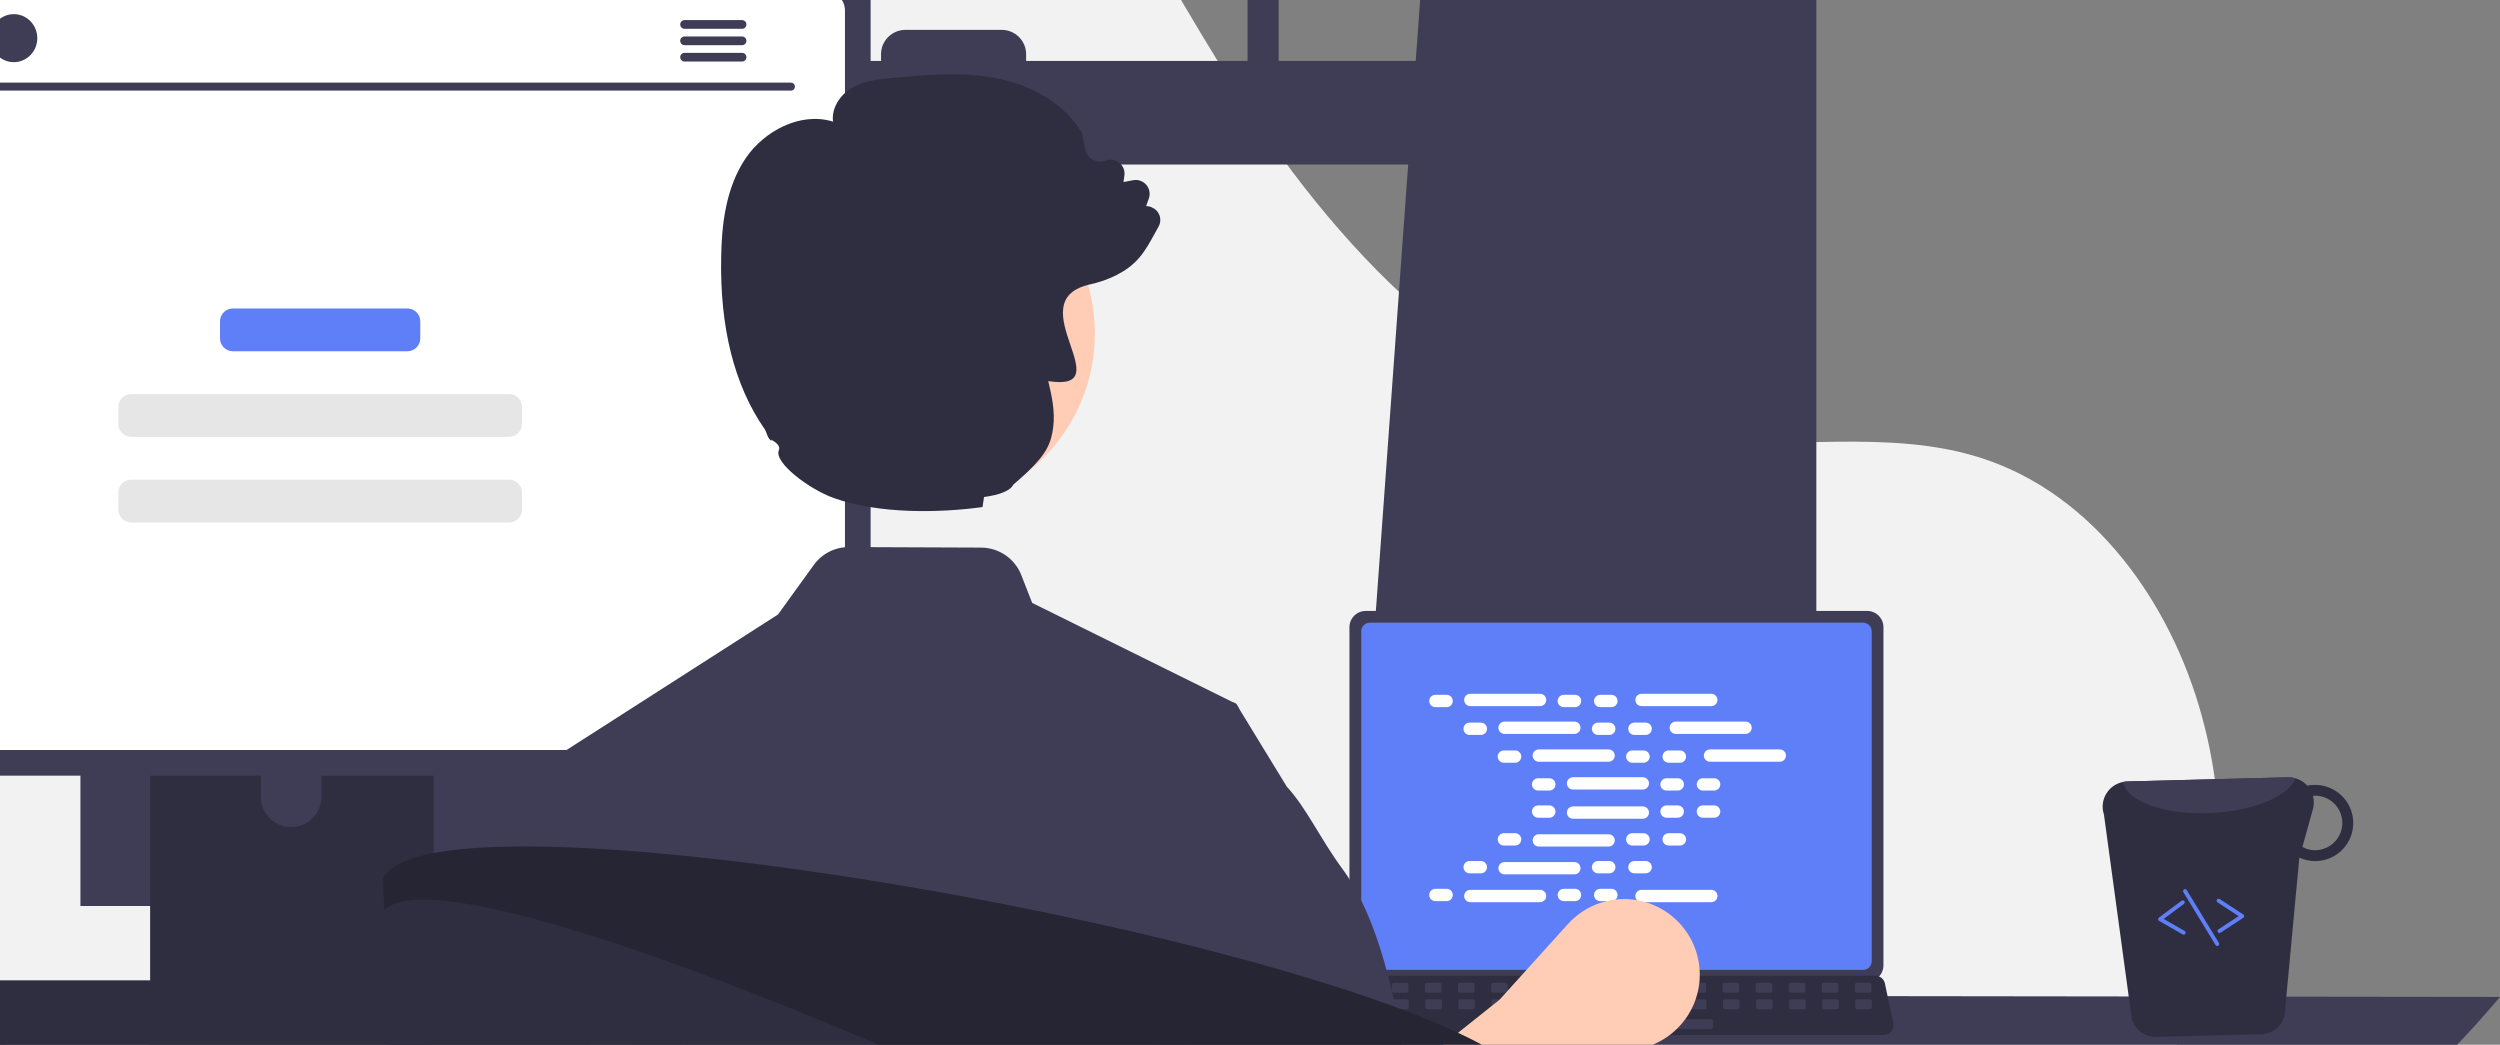 <svg width="548" height="229" viewBox="0 0 548 229" fill="none" xmlns="http://www.w3.org/2000/svg">
<rect x="0" y="0" width="548" height="229" fill="#808080" stroke="none"/>
<g clip-path="url(#clip0_11703_4421)">
<path d="M442.952 272.034C477.302 245.886 493.708 201.947 483.437 160.032C483.182 158.991 482.912 157.952 482.629 156.915C475.82 132.035 458.973 108.388 434.42 100.438C413.804 93.763 391.301 98.896 369.793 96.242C327.572 91.031 294.84 56.89 271.808 21.143C248.776 -14.603 231.075 -54.616 200.471 -84.147C150.025 -132.825 67.735 -143.306 5.189 -111.62C-57.357 -79.934 -97.198 -9.637 -95.499 60.423C-93.799 130.484 -52.183 197.466 8.254 233.005C30.457 246.06 56.136 255.309 81.691 252.072C103.866 249.264 124.014 237.357 146.084 233.821C180.783 228.263 215.261 243.943 245.274 262.214C275.286 280.485 304.276 302.142 338.38 310.612C371.496 318.837 412.523 295.197 442.952 272.034Z" fill="#F2F2F2"/>
<path d="M393.598 -110.148C392.844 -110.65 392.083 -111.126 391.33 -111.61C369.563 -125.523 346.233 -136.826 321.821 -145.285L316.16 -67.245H280.276V-156.677C278.017 -157.144 275.741 -157.585 273.465 -158V-67.245H230.821C207.345 -67.245 184.831 -76.565 168.231 -93.155C151.631 -109.745 142.306 -132.246 142.306 -155.708C140.021 -155.215 137.753 -154.687 135.485 -154.125V-67.245H100.752L95.36 -141.66C70.273 -132.045 46.457 -119.4 24.441 -104.007C24.06 -103.747 23.679 -103.479 23.307 -103.22C21.394 -101.879 19.507 -100.512 17.629 -99.128V198.594H119.993L118.184 173.553L108.23 36.062H308.674L298.72 173.553L296.911 198.594H398.141V-107.138C396.635 -108.159 395.121 -109.162 393.598 -110.148ZM135.485 13.355H106.586L101.246 -60.429H135.485V13.355ZM273.465 13.355H224.927V11.894C224.927 11.191 224.788 10.495 224.519 9.846C224.25 9.197 223.855 8.607 223.357 8.111C222.86 7.614 222.269 7.22 221.619 6.952C220.969 6.684 220.273 6.547 219.57 6.548H198.468C197.766 6.548 197.07 6.686 196.421 6.954C195.772 7.223 195.182 7.617 194.686 8.113C194.189 8.61 193.795 9.199 193.526 9.848C193.257 10.496 193.119 11.192 193.12 11.894V13.355H142.306V-60.429H273.465V13.355ZM280.276 13.355V-60.429H315.667L310.327 13.355H280.276Z" fill="#3F3D56"/>
<path d="M-133 217.659C-125.481 226.563 -117.349 234.931 -108.662 242.701L523.662 243.566C532.349 235.796 540.481 227.428 548 218.524L-133 217.659Z" fill="#3F3D56"/>
<path d="M295.799 137.475V211.608C295.8 212.553 296.175 213.459 296.844 214.127C297.512 214.795 298.419 215.17 299.364 215.171H409.287C410.233 215.17 411.139 214.795 411.808 214.127C412.476 213.459 412.852 212.553 412.853 211.608V137.475C412.85 136.531 412.474 135.626 411.806 134.959C411.137 134.292 410.232 133.917 409.287 133.916H299.364C298.419 133.917 297.514 134.292 296.846 134.959C296.177 135.626 295.801 136.531 295.799 137.475Z" fill="#3F3D56"/>
<path d="M298.379 138.397V210.694C298.38 211.199 298.581 211.683 298.938 212.04C299.295 212.396 299.779 212.597 300.284 212.598H408.374C408.879 212.597 409.363 212.396 409.72 212.04C410.077 211.683 410.278 211.199 410.279 210.694V138.397C410.279 137.892 410.078 137.407 409.721 137.05C409.364 136.692 408.879 136.49 408.374 136.489H300.284C299.779 136.49 299.294 136.692 298.937 137.05C298.58 137.407 298.379 137.892 298.379 138.397Z" fill="#5F7FF8"/>
<path d="M293.501 226.066C293.702 226.318 293.958 226.522 294.249 226.661C294.541 226.801 294.86 226.872 295.183 226.87H412.885C413.207 226.87 413.525 226.798 413.815 226.659C414.106 226.521 414.362 226.319 414.564 226.069C414.767 225.82 414.912 225.528 414.987 225.215C415.063 224.902 415.068 224.577 415.002 224.262L413.175 215.588C413.099 215.235 412.936 214.906 412.701 214.631C412.465 214.356 412.165 214.145 411.826 214.016C411.582 213.92 411.321 213.871 411.058 213.871H297.003C296.74 213.871 296.479 213.92 296.234 214.016C295.896 214.145 295.595 214.356 295.36 214.631C295.124 214.906 294.961 215.235 294.885 215.588L293.058 224.262C292.993 224.577 292.999 224.902 293.076 225.214C293.152 225.526 293.297 225.817 293.501 226.066Z" fill="#2F2E41"/>
<path d="M407.02 217.607H409.8C410.034 217.607 410.223 217.418 410.223 217.185V215.856C410.223 215.623 410.034 215.434 409.8 215.434H407.02C406.787 215.434 406.597 215.623 406.597 215.856V217.185C406.597 217.418 406.787 217.607 407.02 217.607Z" fill="#3F3D56"/>
<path d="M399.77 217.607H402.55C402.783 217.607 402.973 217.418 402.973 217.185V215.856C402.973 215.623 402.783 215.434 402.55 215.434H399.77C399.537 215.434 399.347 215.623 399.347 215.856V217.185C399.347 217.418 399.537 217.607 399.77 217.607Z" fill="#3F3D56"/>
<path d="M392.518 217.607H395.298C395.532 217.607 395.721 217.418 395.721 217.185V215.856C395.721 215.623 395.532 215.434 395.298 215.434H392.518C392.285 215.434 392.096 215.623 392.096 215.856V217.185C392.096 217.418 392.285 217.607 392.518 217.607Z" fill="#3F3D56"/>
<path d="M385.268 217.607H388.048C388.282 217.607 388.471 217.418 388.471 217.185V215.856C388.471 215.623 388.282 215.434 388.048 215.434H385.268C385.035 215.434 384.846 215.623 384.846 215.856V217.185C384.846 217.418 385.035 217.607 385.268 217.607Z" fill="#3F3D56"/>
<path d="M378.018 217.607H380.798C381.032 217.607 381.221 217.418 381.221 217.185V215.855C381.221 215.622 381.032 215.433 380.798 215.433H378.018C377.785 215.433 377.596 215.622 377.596 215.855V217.185C377.596 217.418 377.785 217.607 378.018 217.607Z" fill="#3F3D56"/>
<path d="M370.768 217.607H373.548C373.782 217.607 373.971 217.418 373.971 217.185V215.856C373.971 215.623 373.782 215.434 373.548 215.434H370.768C370.535 215.434 370.346 215.623 370.346 215.856V217.185C370.346 217.418 370.535 217.607 370.768 217.607Z" fill="#3F3D56"/>
<path d="M363.518 217.607H366.298C366.532 217.607 366.721 217.418 366.721 217.185V215.856C366.721 215.623 366.532 215.434 366.298 215.434H363.518C363.285 215.434 363.096 215.623 363.096 215.856V217.185C363.096 217.418 363.285 217.607 363.518 217.607Z" fill="#3F3D56"/>
<path d="M356.266 217.607H359.046C359.28 217.607 359.469 217.418 359.469 217.185V215.856C359.469 215.623 359.28 215.434 359.046 215.434H356.266C356.033 215.434 355.844 215.623 355.844 215.856V217.185C355.844 217.418 356.033 217.607 356.266 217.607Z" fill="#3F3D56"/>
<path d="M349.016 217.607H351.796C352.03 217.607 352.219 217.418 352.219 217.185V215.856C352.219 215.623 352.03 215.434 351.796 215.434H349.016C348.783 215.434 348.594 215.623 348.594 215.856V217.185C348.594 217.418 348.783 217.607 349.016 217.607Z" fill="#3F3D56"/>
<path d="M341.766 217.607H344.546C344.78 217.607 344.969 217.418 344.969 217.185V215.856C344.969 215.623 344.78 215.434 344.546 215.434H341.766C341.533 215.434 341.344 215.623 341.344 215.856V217.185C341.344 217.418 341.533 217.607 341.766 217.607Z" fill="#3F3D56"/>
<path d="M334.516 217.607H337.296C337.53 217.607 337.719 217.418 337.719 217.185V215.855C337.719 215.622 337.53 215.433 337.296 215.433H334.516C334.283 215.433 334.094 215.622 334.094 215.855V217.185C334.094 217.418 334.283 217.607 334.516 217.607Z" fill="#3F3D56"/>
<path d="M327.266 217.607H330.046C330.28 217.607 330.469 217.418 330.469 217.185V215.856C330.469 215.623 330.28 215.434 330.046 215.434H327.266C327.033 215.434 326.844 215.623 326.844 215.856V217.185C326.844 217.418 327.033 217.607 327.266 217.607Z" fill="#3F3D56"/>
<path d="M320.016 217.607H322.796C323.03 217.607 323.219 217.418 323.219 217.185V215.856C323.219 215.623 323.03 215.434 322.796 215.434H320.016C319.783 215.434 319.594 215.623 319.594 215.856V217.185C319.594 217.418 319.783 217.607 320.016 217.607Z" fill="#3F3D56"/>
<path d="M312.764 217.607H315.544C315.778 217.607 315.967 217.418 315.967 217.185V215.856C315.967 215.623 315.778 215.434 315.544 215.434H312.764C312.531 215.434 312.342 215.623 312.342 215.856V217.185C312.342 217.418 312.531 217.607 312.764 217.607Z" fill="#3F3D56"/>
<path d="M305.514 217.607H308.294C308.528 217.607 308.717 217.418 308.717 217.185V215.856C308.717 215.623 308.528 215.434 308.294 215.434H305.514C305.281 215.434 305.092 215.623 305.092 215.856V217.185C305.092 217.418 305.281 217.607 305.514 217.607Z" fill="#3F3D56"/>
<path d="M298.262 217.607H301.042C301.276 217.607 301.465 217.418 301.465 217.185V215.856C301.465 215.623 301.276 215.434 301.042 215.434H298.262C298.029 215.434 297.84 215.623 297.84 215.856V217.185C297.84 217.418 298.029 217.607 298.262 217.607Z" fill="#3F3D56"/>
<path d="M407.104 221.23H409.884C410.117 221.23 410.307 221.041 410.307 220.808V219.478C410.307 219.245 410.117 219.056 409.884 219.056H407.104C406.871 219.056 406.681 219.245 406.681 219.478V220.808C406.681 221.041 406.871 221.23 407.104 221.23Z" fill="#3F3D56"/>
<path d="M399.854 221.23H402.634C402.867 221.23 403.057 221.041 403.057 220.808V219.479C403.057 219.246 402.867 219.057 402.634 219.057H399.854C399.621 219.057 399.431 219.246 399.431 219.479V220.808C399.431 221.041 399.621 221.23 399.854 221.23Z" fill="#3F3D56"/>
<path d="M392.604 221.23H395.384C395.617 221.23 395.807 221.041 395.807 220.808V219.479C395.807 219.246 395.617 219.057 395.384 219.057H392.604C392.371 219.057 392.181 219.246 392.181 219.479V220.808C392.181 221.041 392.371 221.23 392.604 221.23Z" fill="#3F3D56"/>
<path d="M385.352 221.23H388.132C388.366 221.23 388.555 221.041 388.555 220.808V219.479C388.555 219.246 388.366 219.057 388.132 219.057H385.352C385.119 219.057 384.93 219.246 384.93 219.479V220.808C384.93 221.041 385.119 221.23 385.352 221.23Z" fill="#3F3D56"/>
<path d="M378.102 221.23H380.882C381.116 221.23 381.305 221.041 381.305 220.808V219.479C381.305 219.246 381.116 219.057 380.882 219.057H378.102C377.869 219.057 377.68 219.246 377.68 219.479V220.808C377.68 221.041 377.869 221.23 378.102 221.23Z" fill="#3F3D56"/>
<path d="M370.852 221.23H373.632C373.866 221.23 374.055 221.041 374.055 220.808V219.478C374.055 219.245 373.866 219.056 373.632 219.056H370.852C370.619 219.056 370.43 219.245 370.43 219.478V220.808C370.43 221.041 370.619 221.23 370.852 221.23Z" fill="#3F3D56"/>
<path d="M363.602 221.23H366.382C366.615 221.23 366.805 221.041 366.805 220.808V219.478C366.805 219.245 366.615 219.056 366.382 219.056H363.602C363.369 219.056 363.179 219.245 363.179 219.478V220.808C363.179 221.041 363.369 221.23 363.602 221.23Z" fill="#3F3D56"/>
<path d="M356.352 221.23H359.132C359.365 221.23 359.555 221.041 359.555 220.808V219.479C359.555 219.246 359.365 219.057 359.132 219.057H356.352C356.119 219.057 355.93 219.246 355.93 219.479V220.808C355.93 221.041 356.119 221.23 356.352 221.23Z" fill="#3F3D56"/>
<path d="M349.102 221.23H351.882C352.116 221.23 352.305 221.041 352.305 220.808V219.479C352.305 219.246 352.116 219.057 351.882 219.057H349.102C348.869 219.057 348.68 219.246 348.68 219.479V220.808C348.68 221.041 348.869 221.23 349.102 221.23Z" fill="#3F3D56"/>
<path d="M341.85 221.23H344.63C344.864 221.23 345.053 221.041 345.053 220.808V219.479C345.053 219.246 344.864 219.057 344.63 219.057H341.85C341.617 219.057 341.428 219.246 341.428 219.479V220.808C341.428 221.041 341.617 221.23 341.85 221.23Z" fill="#3F3D56"/>
<path d="M334.6 221.23H337.38C337.614 221.23 337.803 221.041 337.803 220.808V219.479C337.803 219.246 337.614 219.057 337.38 219.057H334.6C334.367 219.057 334.178 219.246 334.178 219.479V220.808C334.178 221.041 334.367 221.23 334.6 221.23Z" fill="#3F3D56"/>
<path d="M327.35 221.23H330.13C330.364 221.23 330.553 221.041 330.553 220.808V219.478C330.553 219.245 330.364 219.056 330.13 219.056H327.35C327.117 219.056 326.928 219.245 326.928 219.478V220.808C326.928 221.041 327.117 221.23 327.35 221.23Z" fill="#3F3D56"/>
<path d="M320.1 221.23H322.88C323.114 221.23 323.303 221.041 323.303 220.808V219.478C323.303 219.245 323.114 219.056 322.88 219.056H320.1C319.867 219.056 319.678 219.245 319.678 219.478V220.808C319.678 221.041 319.867 221.23 320.1 221.23Z" fill="#3F3D56"/>
<path d="M312.85 221.23H315.63C315.864 221.23 316.053 221.041 316.053 220.808V219.479C316.053 219.246 315.864 219.057 315.63 219.057H312.85C312.617 219.057 312.428 219.246 312.428 219.479V220.808C312.428 221.041 312.617 221.23 312.85 221.23Z" fill="#3F3D56"/>
<path d="M305.6 221.23H308.38C308.614 221.23 308.803 221.041 308.803 220.808V219.479C308.803 219.246 308.614 219.057 308.38 219.057H305.6C305.367 219.057 305.178 219.246 305.178 219.479V220.808C305.178 221.041 305.367 221.23 305.6 221.23Z" fill="#3F3D56"/>
<path d="M298.348 221.23H301.128C301.362 221.23 301.551 221.041 301.551 220.808V219.479C301.551 219.246 301.362 219.057 301.128 219.057H298.348C298.115 219.057 297.926 219.246 297.926 219.479V220.808C297.926 221.041 298.115 221.23 298.348 221.23Z" fill="#3F3D56"/>
<path d="M346.927 225.578H375.083C375.317 225.578 375.506 225.389 375.506 225.155V223.826C375.506 223.593 375.317 223.404 375.083 223.404H346.927C346.694 223.404 346.504 223.593 346.504 223.826V225.155C346.504 225.389 346.694 225.578 346.927 225.578Z" fill="#3F3D56"/>
<path d="M317.096 152.306H314.634C313.888 152.306 313.283 152.91 313.283 153.656C313.283 154.402 313.888 155.006 314.634 155.006H317.096C317.842 155.006 318.447 154.402 318.447 153.656C318.447 152.91 317.842 152.306 317.096 152.306Z" fill="white"/>
<path d="M345.246 152.306H342.785C342.039 152.306 341.434 152.91 341.434 153.656C341.434 154.402 342.039 155.006 342.785 155.006H345.246C345.992 155.006 346.597 154.402 346.597 153.656C346.597 152.91 345.992 152.306 345.246 152.306Z" fill="white"/>
<path d="M353.221 152.306H350.759C350.013 152.306 349.408 152.91 349.408 153.656C349.408 154.402 350.013 155.006 350.759 155.006H353.221C353.967 155.006 354.572 154.402 354.572 153.656C354.572 152.91 353.967 152.306 353.221 152.306Z" fill="white"/>
<path d="M337.588 152.081H322.291C321.544 152.081 320.939 152.685 320.939 153.431C320.939 154.177 321.544 154.781 322.291 154.781H337.588C338.334 154.781 338.939 154.177 338.939 153.431C338.939 152.685 338.334 152.081 337.588 152.081Z" fill="white"/>
<path d="M375.121 152.081H359.824C359.078 152.081 358.473 152.685 358.473 153.431C358.473 154.177 359.078 154.781 359.824 154.781H375.121C375.867 154.781 376.472 154.177 376.472 153.431C376.472 152.685 375.867 152.081 375.121 152.081Z" fill="white"/>
<path d="M324.603 158.401H322.142C321.396 158.401 320.791 159.005 320.791 159.751C320.791 160.497 321.396 161.102 322.142 161.102H324.603C325.35 161.102 325.955 160.497 325.955 159.751C325.955 159.005 325.35 158.401 324.603 158.401Z" fill="white"/>
<path d="M352.75 158.401H350.289C349.542 158.401 348.938 159.005 348.938 159.751C348.938 160.497 349.542 161.102 350.289 161.102H352.75C353.496 161.102 354.101 160.497 354.101 159.751C354.101 159.005 353.496 158.401 352.75 158.401Z" fill="white"/>
<path d="M360.726 158.401H358.265C357.519 158.401 356.914 159.005 356.914 159.751C356.914 160.497 357.519 161.102 358.265 161.102H360.726C361.473 161.102 362.078 160.497 362.078 159.751C362.078 159.005 361.473 158.401 360.726 158.401Z" fill="white"/>
<path d="M345.095 158.176H329.798C329.052 158.176 328.447 158.78 328.447 159.526C328.447 160.272 329.052 160.876 329.798 160.876H345.095C345.842 160.876 346.447 160.272 346.447 159.526C346.447 158.78 345.842 158.176 345.095 158.176Z" fill="white"/>
<path d="M382.627 158.176H367.33C366.583 158.176 365.979 158.78 365.979 159.526C365.979 160.272 366.583 160.876 367.33 160.876H382.627C383.373 160.876 383.978 160.272 383.978 159.526C383.978 158.78 383.373 158.176 382.627 158.176Z" fill="white"/>
<path d="M332.109 164.496H329.648C328.902 164.496 328.297 165.101 328.297 165.846C328.297 166.592 328.902 167.197 329.648 167.197H332.109C332.855 167.197 333.46 166.592 333.46 165.846C333.46 165.101 332.855 164.496 332.109 164.496Z" fill="white"/>
<path d="M360.258 164.496H357.796C357.05 164.496 356.445 165.101 356.445 165.846C356.445 166.592 357.05 167.197 357.796 167.197H360.258C361.004 167.197 361.609 166.592 361.609 165.846C361.609 165.101 361.004 164.496 360.258 164.496Z" fill="white"/>
<path d="M368.234 164.496H365.773C365.027 164.496 364.422 165.101 364.422 165.846C364.422 166.592 365.027 167.197 365.773 167.197H368.234C368.98 167.197 369.585 166.592 369.585 165.846C369.585 165.101 368.98 164.496 368.234 164.496Z" fill="white"/>
<path d="M352.601 164.271H337.304C336.558 164.271 335.953 164.876 335.953 165.622C335.953 166.368 336.558 166.972 337.304 166.972H352.601C353.347 166.972 353.952 166.368 353.952 165.622C353.952 164.876 353.347 164.271 352.601 164.271Z" fill="white"/>
<path d="M390.133 164.271H374.836C374.089 164.271 373.484 164.876 373.484 165.622C373.484 166.368 374.089 166.972 374.836 166.972H390.133C390.879 166.972 391.484 166.368 391.484 165.622C391.484 164.876 390.879 164.271 390.133 164.271Z" fill="white"/>
<path d="M339.615 170.592H337.154C336.408 170.592 335.803 171.196 335.803 171.942C335.803 172.688 336.408 173.292 337.154 173.292H339.615C340.361 173.292 340.966 172.688 340.966 171.942C340.966 171.196 340.361 170.592 339.615 170.592Z" fill="white"/>
<path d="M367.764 170.592H365.302C364.556 170.592 363.951 171.196 363.951 171.942C363.951 172.688 364.556 173.292 365.302 173.292H367.764C368.51 173.292 369.115 172.688 369.115 171.942C369.115 171.196 368.51 170.592 367.764 170.592Z" fill="white"/>
<path d="M375.738 170.592H373.277C372.531 170.592 371.926 171.196 371.926 171.942C371.926 172.688 372.531 173.292 373.277 173.292H375.738C376.484 173.292 377.089 172.688 377.089 171.942C377.089 171.196 376.484 170.592 375.738 170.592Z" fill="white"/>
<path d="M360.107 170.366H344.81C344.064 170.366 343.459 170.971 343.459 171.717C343.459 172.462 344.064 173.067 344.81 173.067H360.107C360.853 173.067 361.458 172.462 361.458 171.717C361.458 170.971 360.853 170.366 360.107 170.366Z" fill="white"/>
<path d="M345.246 194.829H342.785C342.039 194.829 341.434 195.434 341.434 196.179C341.434 196.925 342.039 197.53 342.785 197.53H345.246C345.992 197.53 346.597 196.925 346.597 196.179C346.597 195.434 345.992 194.829 345.246 194.829Z" fill="white"/>
<path d="M353.221 194.829H350.759C350.013 194.829 349.408 195.434 349.408 196.179C349.408 196.925 350.013 197.53 350.759 197.53H353.221C353.967 197.53 354.572 196.925 354.572 196.179C354.572 195.434 353.967 194.829 353.221 194.829Z" fill="white"/>
<path d="M375.121 195.054H359.824C359.078 195.054 358.473 195.659 358.473 196.405C358.473 197.15 359.078 197.755 359.824 197.755H375.121C375.867 197.755 376.472 197.15 376.472 196.405C376.472 195.659 375.867 195.054 375.121 195.054Z" fill="white"/>
<path d="M317.096 194.829H314.634C313.888 194.829 313.283 195.434 313.283 196.179C313.283 196.925 313.888 197.53 314.634 197.53H317.096C317.842 197.53 318.447 196.925 318.447 196.179C318.447 195.434 317.842 194.829 317.096 194.829Z" fill="white"/>
<path d="M337.588 195.054H322.291C321.544 195.054 320.939 195.659 320.939 196.405C320.939 197.15 321.544 197.755 322.291 197.755H337.588C338.334 197.755 338.939 197.15 338.939 196.405C338.939 195.659 338.334 195.054 337.588 195.054Z" fill="white"/>
<path d="M324.603 188.734H322.142C321.396 188.734 320.791 189.338 320.791 190.084C320.791 190.83 321.396 191.435 322.142 191.435H324.603C325.35 191.435 325.955 190.83 325.955 190.084C325.955 189.338 325.35 188.734 324.603 188.734Z" fill="white"/>
<path d="M352.75 188.734H350.289C349.542 188.734 348.938 189.338 348.938 190.084C348.938 190.83 349.542 191.435 350.289 191.435H352.75C353.496 191.435 354.101 190.83 354.101 190.084C354.101 189.338 353.496 188.734 352.75 188.734Z" fill="white"/>
<path d="M360.726 188.734H358.265C357.519 188.734 356.914 189.338 356.914 190.084C356.914 190.83 357.519 191.435 358.265 191.435H360.726C361.473 191.435 362.078 190.83 362.078 190.084C362.078 189.338 361.473 188.734 360.726 188.734Z" fill="white"/>
<path d="M345.095 188.959H329.798C329.052 188.959 328.447 189.564 328.447 190.309C328.447 191.055 329.052 191.66 329.798 191.66H345.095C345.842 191.66 346.447 191.055 346.447 190.309C346.447 189.564 345.842 188.959 345.095 188.959Z" fill="white"/>
<path d="M332.109 182.639H329.648C328.902 182.639 328.297 183.243 328.297 183.989C328.297 184.735 328.902 185.339 329.648 185.339H332.109C332.855 185.339 333.46 184.735 333.46 183.989C333.46 183.243 332.855 182.639 332.109 182.639Z" fill="white"/>
<path d="M360.258 182.639H357.796C357.05 182.639 356.445 183.243 356.445 183.989C356.445 184.735 357.05 185.339 357.796 185.339H360.258C361.004 185.339 361.609 184.735 361.609 183.989C361.609 183.243 361.004 182.639 360.258 182.639Z" fill="white"/>
<path d="M368.234 182.639H365.773C365.027 182.639 364.422 183.243 364.422 183.989C364.422 184.735 365.027 185.339 365.773 185.339H368.234C368.98 185.339 369.585 184.735 369.585 183.989C369.585 183.243 368.98 182.639 368.234 182.639Z" fill="white"/>
<path d="M352.601 182.864H337.304C336.558 182.864 335.953 183.468 335.953 184.214C335.953 184.96 336.558 185.564 337.304 185.564H352.601C353.347 185.564 353.952 184.96 353.952 184.214C353.952 183.468 353.347 182.864 352.601 182.864Z" fill="white"/>
<path d="M339.615 176.543H337.154C336.408 176.543 335.803 177.148 335.803 177.893C335.803 178.639 336.408 179.244 337.154 179.244H339.615C340.361 179.244 340.966 178.639 340.966 177.893C340.966 177.148 340.361 176.543 339.615 176.543Z" fill="white"/>
<path d="M367.764 176.543H365.302C364.556 176.543 363.951 177.148 363.951 177.894C363.951 178.64 364.556 179.244 365.302 179.244H367.764C368.51 179.244 369.115 178.64 369.115 177.894C369.115 177.148 368.51 176.543 367.764 176.543Z" fill="white"/>
<path d="M375.738 176.543H373.277C372.531 176.543 371.926 177.148 371.926 177.893C371.926 178.639 372.531 179.244 373.277 179.244H375.738C376.484 179.244 377.089 178.639 377.089 177.893C377.089 177.148 376.484 176.543 375.738 176.543Z" fill="white"/>
<path d="M360.107 176.769H344.81C344.064 176.769 343.459 177.373 343.459 178.119C343.459 178.865 344.064 179.469 344.81 179.469H360.107C360.853 179.469 361.458 178.865 361.458 178.119C361.458 177.373 360.853 176.769 360.107 176.769Z" fill="white"/>
<path d="M304.011 266.264L292.457 248.011L328.724 219.118L343.693 202.544C345.638 200.39 348.114 198.785 350.874 197.888C353.634 196.99 356.582 196.833 359.422 197.431C362.262 198.028 364.895 199.361 367.059 201.294C369.223 203.228 370.84 205.695 371.751 208.45C373.1 212.531 372.81 216.977 370.942 220.849C369.073 224.721 365.773 227.716 361.737 229.202L338.066 237.917L304.011 266.264Z" fill="#FFCCB6"/>
<path d="M32.908 133.919V222.633H95.095V133.919C95.096 133.281 94.892 132.659 94.514 132.145C94.135 131.632 93.602 131.253 92.992 131.064C92.704 130.969 92.403 130.923 92.1 130.926H35.911C35.518 130.925 35.127 131.002 34.763 131.152C34.399 131.302 34.068 131.522 33.789 131.8C33.51 132.078 33.289 132.408 33.138 132.772C32.987 133.135 32.909 133.525 32.908 133.919ZM57.177 164.401C57.193 162.652 57.9 160.981 59.143 159.75C60.386 158.519 62.066 157.828 63.816 157.828C65.566 157.828 67.245 158.519 68.488 159.75C69.731 160.981 70.438 162.652 70.454 164.401V174.695C70.445 176.448 69.742 178.127 68.498 179.364C67.254 180.601 65.57 181.295 63.816 181.295C62.061 181.295 60.377 180.601 59.133 179.364C57.889 178.127 57.186 176.448 57.177 174.695V164.401Z" fill="#2F2E41"/>
<path d="M32.719 219.796V228.351C32.72 228.794 32.896 229.219 33.209 229.533C33.522 229.847 33.946 230.025 34.389 230.029H93.616C94.06 230.027 94.485 229.849 94.798 229.534C95.111 229.22 95.287 228.794 95.286 228.351V219.796H32.719Z" fill="#3F3D56"/>
<path d="M-64.918 0.26V162.239C-64.916 164.303 -64.095 166.282 -62.635 167.742C-61.174 169.202 -59.194 170.022 -57.128 170.024H183.05C185.116 170.022 187.096 169.202 188.557 167.742C190.017 166.282 190.838 164.303 190.84 162.239V0.26C190.835 -1.802 190.013 -3.779 188.553 -5.236C187.093 -6.694 185.114 -7.513 183.05 -7.516H-57.128C-59.192 -7.513 -61.17 -6.694 -62.63 -5.236C-64.091 -3.779 -64.913 -1.802 -64.918 0.26Z" fill="#3F3D56"/>
<path d="M-59.285 2.276V160.241C-59.283 161.344 -58.844 162.401 -58.064 163.181C-57.283 163.961 -56.226 164.4 -55.122 164.402H181.049C182.153 164.4 183.211 163.961 183.991 163.181C184.771 162.401 185.211 161.344 185.213 160.241V2.276C185.212 1.171 184.774 0.112 183.994 -0.669C183.213 -1.451 182.154 -1.891 181.049 -1.894H-55.122C-56.227 -1.891 -57.286 -1.451 -58.066 -0.669C-58.847 0.112 -59.285 1.171 -59.285 2.276Z" fill="white"/>
<path d="M-15.456 229.449C-15.215 229.751 -14.91 229.994 -14.562 230.16C-14.214 230.326 -13.833 230.412 -13.448 230.41H127.059C127.443 230.409 127.823 230.323 128.169 230.158C128.516 229.992 128.822 229.752 129.064 229.453C129.306 229.155 129.478 228.807 129.569 228.433C129.659 228.06 129.665 227.671 129.586 227.296L127.405 216.942C127.315 216.519 127.12 216.126 126.839 215.799C126.558 215.471 126.199 215.218 125.795 215.065C125.503 214.95 125.192 214.891 124.878 214.892H-11.275C-11.589 214.891 -11.9 214.95 -12.193 215.065C-12.597 215.218 -12.955 215.471 -13.236 215.799C-13.518 216.126 -13.712 216.519 -13.803 216.942L-15.984 227.296C-16.061 227.671 -16.054 228.059 -15.963 228.432C-15.872 228.805 -15.698 229.152 -15.456 229.449Z" fill="#2F2E41"/>
<path d="M173.385 19.867H-47.599C-47.829 19.862 -48.048 19.767 -48.208 19.603C-48.369 19.439 -48.459 19.218 -48.459 18.989C-48.459 18.759 -48.369 18.538 -48.208 18.374C-48.048 18.21 -47.829 18.115 -47.599 18.11H173.385C173.615 18.115 173.834 18.21 173.994 18.374C174.155 18.538 174.245 18.759 174.245 18.989C174.245 19.218 174.155 19.439 173.994 19.603C173.834 19.767 173.615 19.862 173.385 19.867Z" fill="#3F3D56"/>
<path d="M3.027 13.626C5.871 13.626 8.177 11.27 8.177 8.364C8.177 5.458 5.871 3.103 3.027 3.103C0.183 3.103 -2.123 5.458 -2.123 8.364C-2.123 11.27 0.183 13.626 3.027 13.626Z" fill="#3F3D56"/>
<path d="M162.672 4.403H150.036C149.786 4.409 149.549 4.512 149.374 4.691C149.199 4.87 149.102 5.109 149.102 5.359C149.102 5.609 149.199 5.849 149.374 6.027C149.549 6.206 149.786 6.309 150.036 6.315H162.672C162.924 6.311 163.164 6.209 163.34 6.03C163.516 5.851 163.615 5.61 163.615 5.359C163.615 5.108 163.516 4.867 163.34 4.688C163.164 4.509 162.924 4.407 162.672 4.403Z" fill="#3F3D56"/>
<path d="M162.672 7.993H150.035C149.785 7.999 149.547 8.102 149.372 8.28C149.198 8.459 149.1 8.699 149.1 8.949C149.1 9.199 149.198 9.439 149.372 9.618C149.547 9.796 149.785 9.899 150.035 9.905H162.672C162.923 9.902 163.164 9.8 163.34 9.621C163.517 9.442 163.616 9.201 163.616 8.949C163.616 8.697 163.517 8.456 163.34 8.277C163.164 8.098 162.923 7.996 162.672 7.993Z" fill="#3F3D56"/>
<path d="M162.672 11.583H150.036C149.786 11.589 149.549 11.692 149.374 11.871C149.199 12.049 149.102 12.289 149.102 12.539C149.102 12.789 149.199 13.028 149.374 13.207C149.549 13.386 149.786 13.489 150.036 13.495H162.672C162.924 13.491 163.164 13.389 163.34 13.21C163.516 13.031 163.615 12.79 163.615 12.539C163.615 12.288 163.516 12.046 163.34 11.868C163.164 11.689 162.924 11.587 162.672 11.583Z" fill="#3F3D56"/>
<path d="M467.313 223.55C467.694 224.66 468.417 225.62 469.379 226.293C470.34 226.966 471.491 227.318 472.664 227.297L495.593 226.707C496.775 226.684 497.919 226.279 498.852 225.553C499.785 224.827 500.458 223.819 500.77 222.679L504.014 188.003C505.166 188.525 506.419 188.782 507.682 188.757C508.78 188.729 509.862 188.486 510.865 188.041C511.869 187.595 512.775 186.957 513.532 186.161C514.289 185.366 514.881 184.43 515.276 183.406C515.67 182.382 515.859 181.29 515.832 180.193C515.804 179.095 515.561 178.015 515.115 177.011C514.67 176.008 514.031 175.103 513.235 174.347C512.439 173.59 511.502 172.998 510.478 172.604C509.453 172.209 508.36 172.02 507.263 172.048C506.758 172.046 506.254 172.099 505.76 172.204C505.223 171.623 504.57 171.161 503.843 170.848C503.117 170.535 502.333 170.377 501.541 170.385L466.271 171.295C465.979 171.306 465.688 171.342 465.401 171.403C464.628 171.547 463.894 171.855 463.25 172.307C462.606 172.758 462.065 173.342 461.666 174.019C461.266 174.696 461.016 175.451 460.933 176.233C460.85 177.015 460.935 177.806 461.184 178.552L467.313 223.55ZM504.68 185.649L506.989 177.386C507.251 176.431 507.257 175.425 507.006 174.467C507.118 174.467 507.217 174.414 507.329 174.413C508.912 174.381 510.444 174.977 511.588 176.071C512.732 177.165 513.395 178.668 513.432 180.25C513.469 181.832 512.877 183.364 511.786 184.51C510.694 185.657 509.192 186.324 507.609 186.365C506.586 186.397 505.573 186.15 504.68 185.649Z" fill="#2F2E41"/>
<path d="M465.402 171.403C466.154 175.697 474.602 178.716 484.76 178.191C494.101 177.761 501.739 174.483 503.139 170.598C502.621 170.445 502.082 170.373 501.542 170.385L466.272 171.295C465.98 171.306 465.689 171.342 465.402 171.403Z" fill="#3F3D56"/>
<path d="M486.621 204.496C486.668 204.484 486.712 204.465 486.752 204.438L491.731 201.181C491.791 201.142 491.841 201.088 491.875 201.025C491.909 200.962 491.927 200.891 491.927 200.819C491.927 200.748 491.909 200.677 491.875 200.614C491.841 200.551 491.792 200.497 491.732 200.458L486.556 197.07C486.508 197.038 486.455 197.017 486.399 197.006C486.343 196.995 486.286 196.995 486.23 197.007C486.174 197.018 486.121 197.041 486.074 197.073C486.027 197.105 485.987 197.146 485.956 197.193C485.924 197.241 485.903 197.294 485.892 197.35C485.882 197.406 485.882 197.464 485.894 197.519C485.906 197.575 485.928 197.628 485.961 197.675C485.993 197.722 486.034 197.762 486.082 197.793L490.704 200.819L486.278 203.715C486.192 203.771 486.129 203.855 486.1 203.953C486.071 204.051 486.078 204.157 486.119 204.25C486.16 204.344 486.233 204.42 486.325 204.465C486.417 204.51 486.522 204.521 486.621 204.496Z" fill="#5F7FF8"/>
<path d="M478.759 204.858C478.842 204.837 478.918 204.792 478.975 204.727C479.033 204.663 479.07 204.583 479.081 204.498C479.093 204.413 479.079 204.326 479.041 204.248C479.003 204.171 478.943 204.107 478.868 204.064L474.278 201.434L478.714 198.141C478.76 198.107 478.798 198.065 478.827 198.016C478.857 197.967 478.876 197.913 478.884 197.857C478.892 197.801 478.89 197.744 478.876 197.689C478.862 197.634 478.837 197.582 478.803 197.536C478.77 197.491 478.727 197.452 478.678 197.423C478.63 197.394 478.576 197.375 478.519 197.366C478.463 197.358 478.406 197.361 478.351 197.375C478.296 197.389 478.244 197.413 478.198 197.447L473.232 201.134C473.174 201.177 473.128 201.233 473.097 201.299C473.067 201.364 473.053 201.435 473.057 201.507C473.062 201.579 473.084 201.648 473.122 201.709C473.159 201.77 473.212 201.821 473.274 201.856L478.437 204.814C478.535 204.87 478.65 204.886 478.759 204.858Z" fill="#5F7FF8"/>
<path d="M486.127 207.35C486.169 207.34 486.209 207.323 486.245 207.3C486.294 207.271 486.336 207.232 486.37 207.186C486.403 207.14 486.428 207.088 486.441 207.033C486.455 206.978 486.457 206.921 486.448 206.865C486.44 206.808 486.42 206.754 486.39 206.706L479.332 195.108C479.272 195.01 479.176 194.94 479.064 194.913C478.953 194.886 478.835 194.904 478.737 194.964C478.639 195.024 478.569 195.12 478.542 195.231C478.514 195.343 478.533 195.46 478.592 195.558L485.651 207.156C485.699 207.235 485.771 207.297 485.857 207.332C485.942 207.366 486.037 207.373 486.127 207.35Z" fill="#5F7FF8"/>
<path d="M89.297 67.614H51.05C49.489 67.614 48.225 68.878 48.225 70.438V74.172C48.225 75.732 49.489 76.996 51.05 76.996H89.297C90.858 76.996 92.123 75.732 92.123 74.172V70.438C92.123 68.878 90.858 67.614 89.297 67.614Z" fill="#5F7FF8"/>
<path d="M111.593 86.377H28.757C27.197 86.377 25.932 87.641 25.932 89.2V92.935C25.932 94.494 27.197 95.758 28.757 95.758H111.593C113.153 95.758 114.418 94.494 114.418 92.935V89.2C114.418 87.641 113.153 86.377 111.593 86.377Z" fill="#E6E6E6"/>
<path d="M111.593 105.14H28.757C27.197 105.14 25.932 106.404 25.932 107.964V111.698C25.932 113.258 27.197 114.522 28.757 114.522H111.593C113.153 114.522 114.418 113.258 114.418 111.698V107.964C114.418 106.404 113.153 105.14 111.593 105.14Z" fill="#E6E6E6"/>
<path d="M118.613 167.97L118.801 168.562L118.811 168.581L124.458 185.741L130.955 205.516L143.178 242.677L143.297 248.45V248.469L144.205 294.906L141.687 301.202L144.521 311.523C144.521 311.523 143.218 295.921 136.228 304.881C132.268 309.973 127.638 315.183 123.836 320.067C129.375 322.307 135.003 324.333 140.72 326.146C141.954 326.54 143.198 326.915 144.442 327.29C144.709 327.369 144.975 327.448 145.242 327.527C164.192 333.128 183.783 336.275 203.535 336.891C204.562 336.921 205.569 336.941 206.546 336.961C206.892 336.97 207.227 336.98 207.563 336.98C208.669 336.99 209.765 337 210.871 337C213.102 337 215.324 336.967 217.535 336.901C233.905 336.44 250.179 334.241 266.083 330.339C265.974 323.777 265.678 316.11 265.254 307.92C265.056 303.904 260.623 299.553 260.356 295.349C260.169 292.191 264.148 289.221 263.94 286.014C262.598 266.269 260.919 273.849 259.675 259.866C259.547 258.495 259.428 257.182 259.32 255.929C258.52 246.95 257.967 241.335 257.967 241.335L263.279 207.874L271.622 155.339L270.98 154.283L270.26 153.928L226.254 132.16L223.864 126.042C223.168 124.28 221.96 122.766 220.396 121.695C218.832 120.624 216.983 120.045 215.087 120.033L186.098 119.915C184.594 119.908 183.11 120.26 181.768 120.941C180.427 121.622 179.268 122.613 178.387 123.832L170.538 134.696L118.613 167.97Z" fill="#3F3D56"/>
<path d="M149.864 234.408L143.298 248.45L138.815 258.041L131.104 298.39L127.244 302.485L123.936 287.988L89.317 295.67C88.182 289.365 89.013 295.883 88.312 288.966C88.51 288.769 88.717 288.571 88.925 288.374C89.478 287.861 89.942 287.377 89.932 286.914C89.537 263.054 90.722 222.449 100.615 197.849C102.164 193.832 104.207 190.024 106.697 186.511C106.894 186.245 107.082 185.978 107.27 185.712C111.831 179.327 114.714 173.042 118.802 168.572V168.562C118.827 168.542 118.85 168.518 118.871 168.493C118.886 168.486 118.899 168.476 118.91 168.463L146.99 153.583L148.195 187.409L149.054 211.723L149.864 234.408Z" fill="#3F3D56"/>
<path d="M251.113 238.396L259.315 255.934L262.177 262.042L269.886 302.387L273.734 306.472L277.049 291.978L278.607 291.659L306.7 285.844L314.889 311.834C316.734 308.761 317.461 305.145 316.947 301.598C316.433 298.051 314.708 294.79 312.066 292.367C311.507 291.861 311.041 291.369 311.054 290.903C311.52 262.84 309.803 211.597 294.291 190.507C289.365 183.814 286.409 177.147 282.109 172.49C282.096 172.477 282.096 172.464 282.082 172.464L271.617 155.338L270.978 154.287L270.259 153.928L251.113 238.396Z" fill="#3F3D56"/>
<path d="M201.429 111.67C222.728 111.67 239.994 94.414 239.994 73.127C239.994 51.841 222.728 34.584 201.429 34.584C180.13 34.584 162.863 51.841 162.863 73.127C162.863 94.414 180.13 111.67 201.429 111.67Z" fill="#FFCCB6"/>
<path d="M253.556 46.205C253.257 45.886 252.897 45.63 252.497 45.454C252.097 45.277 251.665 45.182 251.228 45.176L251.807 43.567C251.997 43.06 252.048 42.512 251.956 41.979C251.863 41.446 251.631 40.947 251.282 40.534C250.933 40.12 250.481 39.806 249.971 39.625C249.461 39.444 248.912 39.401 248.38 39.502L246.268 39.908L246.467 38.498C246.544 37.973 246.482 37.437 246.288 36.943C246.094 36.449 245.775 36.014 245.362 35.681C244.949 35.347 244.456 35.127 243.932 35.042C243.408 34.956 242.871 35.009 242.373 35.194C241.921 35.372 241.434 35.447 240.949 35.412C240.464 35.378 239.992 35.235 239.569 34.995C239.145 34.762 238.776 34.44 238.489 34.05C238.202 33.66 238.003 33.212 237.907 32.737L237.172 29.191L237.094 29C233.511 23.032 226.621 18.69 218.191 17.098C210.687 15.671 202.993 16.398 195.575 17.081C192.633 17.358 189.309 17.669 186.539 19.364C184.185 20.818 182.195 23.724 182.601 26.656C175.288 24.416 167.446 28.888 163.56 34.528C158.956 41.24 158.203 49.648 158.082 56.222C157.753 71.775 160.964 84.499 167.602 94.048C168.087 94.74 168.208 96.185 169.169 96.669L168.97 96.349C170.043 96.885 171.133 97.75 170.727 98.676C169.558 101.34 177.322 107.231 182.792 109.177C192.771 112.732 206.039 112.429 215.37 111.149L215.698 108.943C219.065 108.485 221.437 107.611 222.103 106.245C223.28 105.241 224.284 104.342 225.158 103.511L225.167 103.503C225.184 103.485 225.219 103.459 225.236 103.442C229.451 99.402 230.429 97.102 230.871 93.598C231.295 90.164 230.542 86.678 229.772 83.538C245.991 86.047 223.384 66.273 238.496 62.45C238.669 62.397 238.846 62.353 239.024 62.32C239.465 62.216 239.907 62.112 240.331 61.991C242.375 61.437 244.333 60.601 246.147 59.509C250.371 56.94 251.764 53.532 253.945 49.691C254.26 49.144 254.392 48.511 254.322 47.885C254.252 47.258 253.984 46.669 253.556 46.205Z" fill="#2F2E41"/>
<path d="M337.83 241.14C337.821 242.654 337.804 244.773 337.735 247.394C337.726 247.758 337.717 248.13 337.709 248.51C337.596 253.328 337.484 257.368 337.302 261.857C337.293 262.168 337.285 262.471 337.267 262.783C337.025 269.045 336.644 276.337 335.986 287.885C334.766 309.216 332.637 290.817 330.499 298.299C330.395 298.671 330.283 299.112 330.179 299.631C329.855 301.514 329.309 303.352 328.552 305.107C327.418 305.781 326.249 306.43 325.098 307.079C321.818 308.904 318.486 310.66 315.128 312.33C313.241 313.264 311.345 314.181 309.441 315.063C309.138 315.201 308.844 315.34 308.55 315.469C298.799 319.977 288.75 323.809 278.473 326.939C276.465 327.545 274.466 328.133 272.441 328.678C270.329 329.266 268.217 329.82 266.079 330.339C250.176 334.241 233.902 336.442 217.533 336.904C215.326 336.973 213.101 336.999 210.868 336.999C209.761 336.999 208.67 336.991 207.562 336.982C207.225 336.982 206.887 336.973 206.55 336.965C205.571 336.939 204.559 336.921 203.537 336.895C183.786 336.28 164.195 333.131 145.245 327.528L144.441 327.294C143.194 326.913 141.957 326.541 140.719 326.143C135.006 324.336 129.378 322.312 123.833 320.071C119.6 318.367 115.417 316.539 111.283 314.587C111.245 314.577 111.21 314.559 111.179 314.535C110.313 314.137 109.439 313.722 108.574 313.298C108.461 313.238 108.34 313.177 108.219 313.117C104.991 311.542 101.797 309.893 98.638 308.169C95.981 302.071 92.242 300.903 89.922 295.54C89.247 293.947 88.759 292.281 88.468 290.575C88.468 290.558 88.459 290.54 88.459 290.514C88.702 293.732 87.429 284.805 88.451 290.48C88.442 290.376 88.433 290.263 88.425 290.134C88.399 289.822 88.364 289.442 88.312 288.966C85.344 259.997 85.534 226.868 84.244 199.569C84.158 197.804 84.068 196.115 83.976 194.5C83.95 193.964 83.915 193.436 83.881 192.917C83.941 192.761 84.011 192.597 84.089 192.441C84.105 192.396 84.125 192.353 84.149 192.311C84.175 192.258 84.204 192.206 84.236 192.156C84.253 192.13 84.279 192.095 84.296 192.069C84.309 192.04 84.323 192.011 84.34 191.983C84.418 191.862 84.504 191.732 84.599 191.611C84.642 191.559 84.677 191.516 84.72 191.472C84.75 191.428 84.785 191.388 84.824 191.351C84.851 191.31 84.883 191.272 84.919 191.239C84.954 191.204 84.989 191.161 85.032 191.118C85.05 191.091 85.074 191.067 85.101 191.049C85.17 190.97 85.245 190.898 85.326 190.832C85.635 190.548 85.965 190.288 86.313 190.054C86.434 189.976 86.564 189.898 86.685 189.812C87.557 189.29 88.476 188.85 89.429 188.497C89.758 188.376 90.087 188.263 90.441 188.142C90.571 188.108 90.692 188.064 90.822 188.021C91.013 187.961 91.203 187.9 91.402 187.857C92.389 187.563 93.453 187.312 94.605 187.078C94.743 187.052 94.89 187.026 95.037 186.992C95.245 186.949 95.461 186.914 95.678 186.879C95.972 186.827 96.275 186.776 96.578 186.724C99.148 186.317 102.065 186.014 105.285 185.815C105.588 185.798 105.891 185.781 106.194 185.764C106.549 185.746 106.903 185.729 107.267 185.712C107.57 185.694 107.881 185.686 108.193 185.677C108.496 185.66 108.808 185.651 109.128 185.642C110.002 185.616 110.902 185.591 111.819 185.573C114.433 185.521 117.186 185.539 120.076 185.599C121.418 185.634 122.786 185.668 124.188 185.729C124.283 185.729 124.369 185.738 124.456 185.738C125.676 185.781 126.905 185.833 128.169 185.902C129.052 185.945 129.943 185.988 130.835 186.04C131.674 186.092 132.522 186.144 133.379 186.205C134.046 186.239 134.712 186.291 135.387 186.334C135.958 186.378 136.53 186.421 137.101 186.456L137.88 186.507C138.304 186.542 138.728 186.568 139.161 186.611C140.113 186.689 141.065 186.767 142.034 186.845C142.995 186.931 143.973 187.018 144.951 187.104C145.929 187.191 146.916 187.286 147.903 187.381C148.006 187.39 148.102 187.398 148.197 187.407C149.097 187.502 149.997 187.589 150.906 187.684C151.114 187.701 151.33 187.718 151.538 187.744C152.404 187.831 153.287 187.933 154.162 188.026C154.43 188.055 154.697 188.083 154.966 188.112C155.651 188.187 156.327 188.252 157.016 188.333C157.925 188.436 158.851 188.531 159.751 188.653C160.452 188.73 161.153 188.808 161.854 188.895C162.954 189.025 164.07 189.163 165.187 189.31C165.611 189.362 166.035 189.414 166.459 189.474C169.644 189.872 172.864 190.313 176.135 190.772C181.095 191.472 186.132 192.234 191.204 193.055C196.284 193.877 201.394 194.745 206.532 195.659C207.83 195.893 209.129 196.126 210.436 196.368C211.024 196.481 211.613 196.593 212.201 196.706C213.205 196.887 214.209 197.078 215.213 197.268C216.217 197.458 217.221 197.648 218.225 197.847C219.42 198.081 220.623 198.315 221.817 198.548C229.684 200.105 237.509 201.766 245.142 203.505C246.397 203.79 247.652 204.084 248.899 204.37C251.391 204.949 253.861 205.537 256.308 206.134C256.983 206.29 257.649 206.454 258.316 206.618C259.977 207.034 261.639 207.449 263.275 207.873L263.56 207.951C264.764 208.245 265.941 208.547 267.118 208.859C269.896 209.585 272.628 210.321 275.314 211.065C277.097 211.558 278.86 212.056 280.602 212.561C283.208 213.314 285.761 214.075 288.245 214.845C288.859 215.035 289.474 215.225 290.08 215.407C291.897 215.969 293.689 216.54 295.429 217.111C296.813 217.561 298.164 218.019 299.496 218.478C300.829 218.936 302.136 219.394 303.417 219.853C304.239 220.147 305.053 220.458 305.867 220.753C307.035 221.185 308.186 221.618 309.311 222.05C309.658 222.18 309.995 222.318 310.333 222.448C310.549 222.543 310.757 222.621 310.964 222.707C311.371 222.872 311.787 223.027 312.185 223.192C312.592 223.347 312.99 223.512 313.388 223.685C313.777 223.841 314.175 224.005 314.556 224.169C314.946 224.325 315.327 224.489 315.707 224.662C316.028 224.792 316.339 224.93 316.642 225.069C317.257 225.337 317.871 225.605 318.468 225.882C318.763 226.02 319.057 226.15 319.351 226.288L320.026 226.6C320.122 226.652 320.217 226.695 320.312 226.738C320.528 226.842 320.753 226.955 320.97 227.058C321.472 227.292 321.965 227.543 322.45 227.776C323.099 228.105 323.731 228.434 324.337 228.754C324.951 229.082 325.548 229.411 326.119 229.731C326.215 229.783 326.301 229.835 326.396 229.887C326.526 229.956 326.656 230.034 326.786 230.103C327.227 230.354 327.651 230.613 328.076 230.864C328.906 231.375 329.694 231.876 330.43 232.378C330.594 232.49 330.75 232.603 330.914 232.707C331.46 233.096 331.979 233.477 332.464 233.866C332.464 233.874 332.464 233.874 332.472 233.874C332.637 233.996 332.793 234.125 332.948 234.246C333.078 234.367 333.217 234.471 333.346 234.592C333.797 234.982 334.212 235.353 334.593 235.734C334.72 235.852 334.842 235.976 334.956 236.106C335.007 236.148 335.053 236.194 335.095 236.245C335.268 236.418 335.424 236.59 335.571 236.763C335.594 236.787 335.614 236.813 335.631 236.841C335.839 237.084 336.03 237.326 336.211 237.568C336.298 237.689 336.393 237.81 336.471 237.931C336.575 238.078 336.679 238.234 336.765 238.381C336.843 238.502 336.912 238.632 336.982 238.753C337.165 239.065 337.322 239.392 337.449 239.73C337.546 239.96 337.624 240.197 337.683 240.44C337.748 240.67 337.797 240.904 337.83 241.14Z" fill="#2F2E41"/>
<path opacity="0.2" d="M337.831 241.14C337.822 242.654 337.805 244.773 337.736 247.394C337.727 247.757 337.71 248.129 337.701 248.51C337.614 252.186 337.485 256.727 337.303 261.857C337.294 262.168 337.285 262.471 337.268 262.782C337.026 269.045 336.645 276.337 335.987 287.884C334.767 309.215 332.638 290.817 330.5 298.299C324.562 294.649 318.054 290.825 311.095 286.898C309.84 286.189 308.574 285.477 307.296 284.762C293.378 277.003 277.834 268.872 261.605 260.819C260.965 260.499 260.316 260.179 259.675 259.867C222.502 241.503 181.927 223.641 149.055 211.722C142.71 209.421 136.652 207.345 130.957 205.52C118.961 201.688 108.592 199.006 100.612 197.847C92.303 196.636 86.565 197.069 84.245 199.568C84.159 197.804 84.069 196.114 83.977 194.5C83.942 193.963 83.908 193.436 83.873 192.917C83.927 192.774 83.996 192.638 84.063 192.501C84.073 192.481 84.079 192.461 84.089 192.441C84.106 192.396 84.126 192.353 84.15 192.311C84.175 192.257 84.204 192.205 84.237 192.155C84.265 192.094 84.299 192.036 84.34 191.982C84.418 191.861 84.505 191.732 84.6 191.611C84.67 191.52 84.745 191.433 84.825 191.351C84.852 191.309 84.884 191.272 84.92 191.239C84.955 191.204 84.99 191.161 85.033 191.117C85.051 191.09 85.075 191.067 85.102 191.048C85.171 190.97 85.246 190.897 85.327 190.832C85.636 190.548 85.966 190.288 86.314 190.054C86.435 189.976 86.565 189.898 86.686 189.811C87.558 189.29 88.477 188.85 89.43 188.497C89.758 188.375 90.087 188.263 90.442 188.142C90.572 188.107 90.693 188.064 90.823 188.021C91.013 187.96 91.204 187.9 91.403 187.856C92.39 187.562 93.454 187.311 94.605 187.078C94.952 187.009 95.315 186.94 95.679 186.879C95.973 186.827 96.276 186.775 96.579 186.723C99.149 186.317 102.066 186.014 105.286 185.815C105.589 185.798 105.892 185.78 106.195 185.763C106.549 185.746 106.904 185.729 107.268 185.711C107.571 185.694 107.882 185.685 108.194 185.677C108.497 185.659 108.808 185.651 109.129 185.642C110.003 185.616 110.903 185.59 111.82 185.573C114.434 185.53 117.187 185.547 120.077 185.607C121.419 185.633 122.786 185.677 124.188 185.737C124.275 185.737 124.37 185.746 124.457 185.746C125.677 185.78 126.915 185.841 128.17 185.902C129.053 185.945 129.944 185.988 130.836 186.04C131.675 186.092 132.523 186.144 133.38 186.204C134.047 186.239 134.713 186.291 135.388 186.334C135.959 186.377 136.531 186.421 137.102 186.455C137.786 186.507 138.469 186.559 139.162 186.611C140.114 186.689 141.066 186.767 142.035 186.844C142.996 186.931 143.974 187.017 144.952 187.104C145.93 187.19 146.917 187.286 147.903 187.381C148.007 187.389 148.102 187.398 148.198 187.407C149.098 187.502 149.998 187.588 150.907 187.683C155.944 188.194 161.128 188.791 166.46 189.474C169.645 189.881 172.87 190.316 176.136 190.78C181.096 191.481 186.133 192.242 191.205 193.055C196.285 193.877 201.395 194.745 206.533 195.659C207.831 195.892 209.129 196.126 210.436 196.368C212.029 196.662 213.622 196.962 215.214 197.268C216.218 197.458 217.222 197.648 218.226 197.847C219.42 198.081 220.623 198.314 221.818 198.548C229.685 200.105 237.51 201.766 245.143 203.504C246.398 203.79 247.653 204.084 248.9 204.369C251.392 204.949 253.862 205.537 256.308 206.134C256.984 206.298 257.65 206.462 258.316 206.627C259.987 207.042 261.64 207.457 263.276 207.872V207.881C263.371 207.898 263.466 207.924 263.561 207.95C264.756 208.253 265.942 208.556 267.119 208.867C269.897 209.594 272.629 210.326 275.315 211.064C277.098 211.566 278.864 212.059 280.603 212.561C283.208 213.322 285.762 214.083 288.246 214.844C288.86 215.035 289.475 215.225 290.081 215.407C291.898 215.977 293.681 216.545 295.429 217.111C296.814 217.56 298.164 218.019 299.497 218.477C300.83 218.936 302.137 219.394 303.418 219.853C304.249 220.147 305.063 220.449 305.867 220.744C307.045 221.176 308.187 221.609 309.312 222.05C309.658 222.179 309.996 222.318 310.333 222.448C310.965 222.69 311.58 222.941 312.186 223.191C312.592 223.347 312.991 223.512 313.389 223.685C313.778 223.84 314.176 224.005 314.557 224.169C314.947 224.325 315.327 224.489 315.708 224.662C316.029 224.792 316.34 224.93 316.643 225.069C317.258 225.337 317.872 225.605 318.469 225.882C318.764 226.02 319.058 226.15 319.352 226.288L320.027 226.6C320.122 226.651 320.218 226.695 320.313 226.738C321.049 227.084 321.758 227.43 322.451 227.776C323.1 228.105 323.732 228.433 324.337 228.753C325.056 229.134 325.74 229.506 326.397 229.887C326.527 229.956 326.657 230.034 326.787 230.103C327.228 230.354 327.652 230.613 328.076 230.864C328.907 231.374 329.695 231.876 330.431 232.378C331.158 232.879 331.833 233.372 332.465 233.865C332.465 233.874 332.465 233.874 332.473 233.874C332.776 234.116 333.07 234.359 333.347 234.592C333.797 234.981 334.213 235.353 334.594 235.734C334.721 235.851 334.843 235.975 334.957 236.106C335.008 236.147 335.054 236.194 335.096 236.244C335.277 236.443 335.459 236.642 335.632 236.841C335.84 237.083 336.031 237.325 336.212 237.568C336.299 237.689 336.394 237.81 336.472 237.931C336.576 238.078 336.68 238.234 336.766 238.381C336.844 238.502 336.913 238.632 336.983 238.753C337.166 239.064 337.323 239.391 337.45 239.73C337.545 239.961 337.623 240.198 337.684 240.439C337.749 240.669 337.798 240.903 337.831 241.14Z" fill="black"/>
</g>
<defs>
<clipPath id="clip0_11703_4421">
<rect width="681" height="495" fill="white" transform="translate(-133 -158)"/>
</clipPath>
</defs>
</svg>
